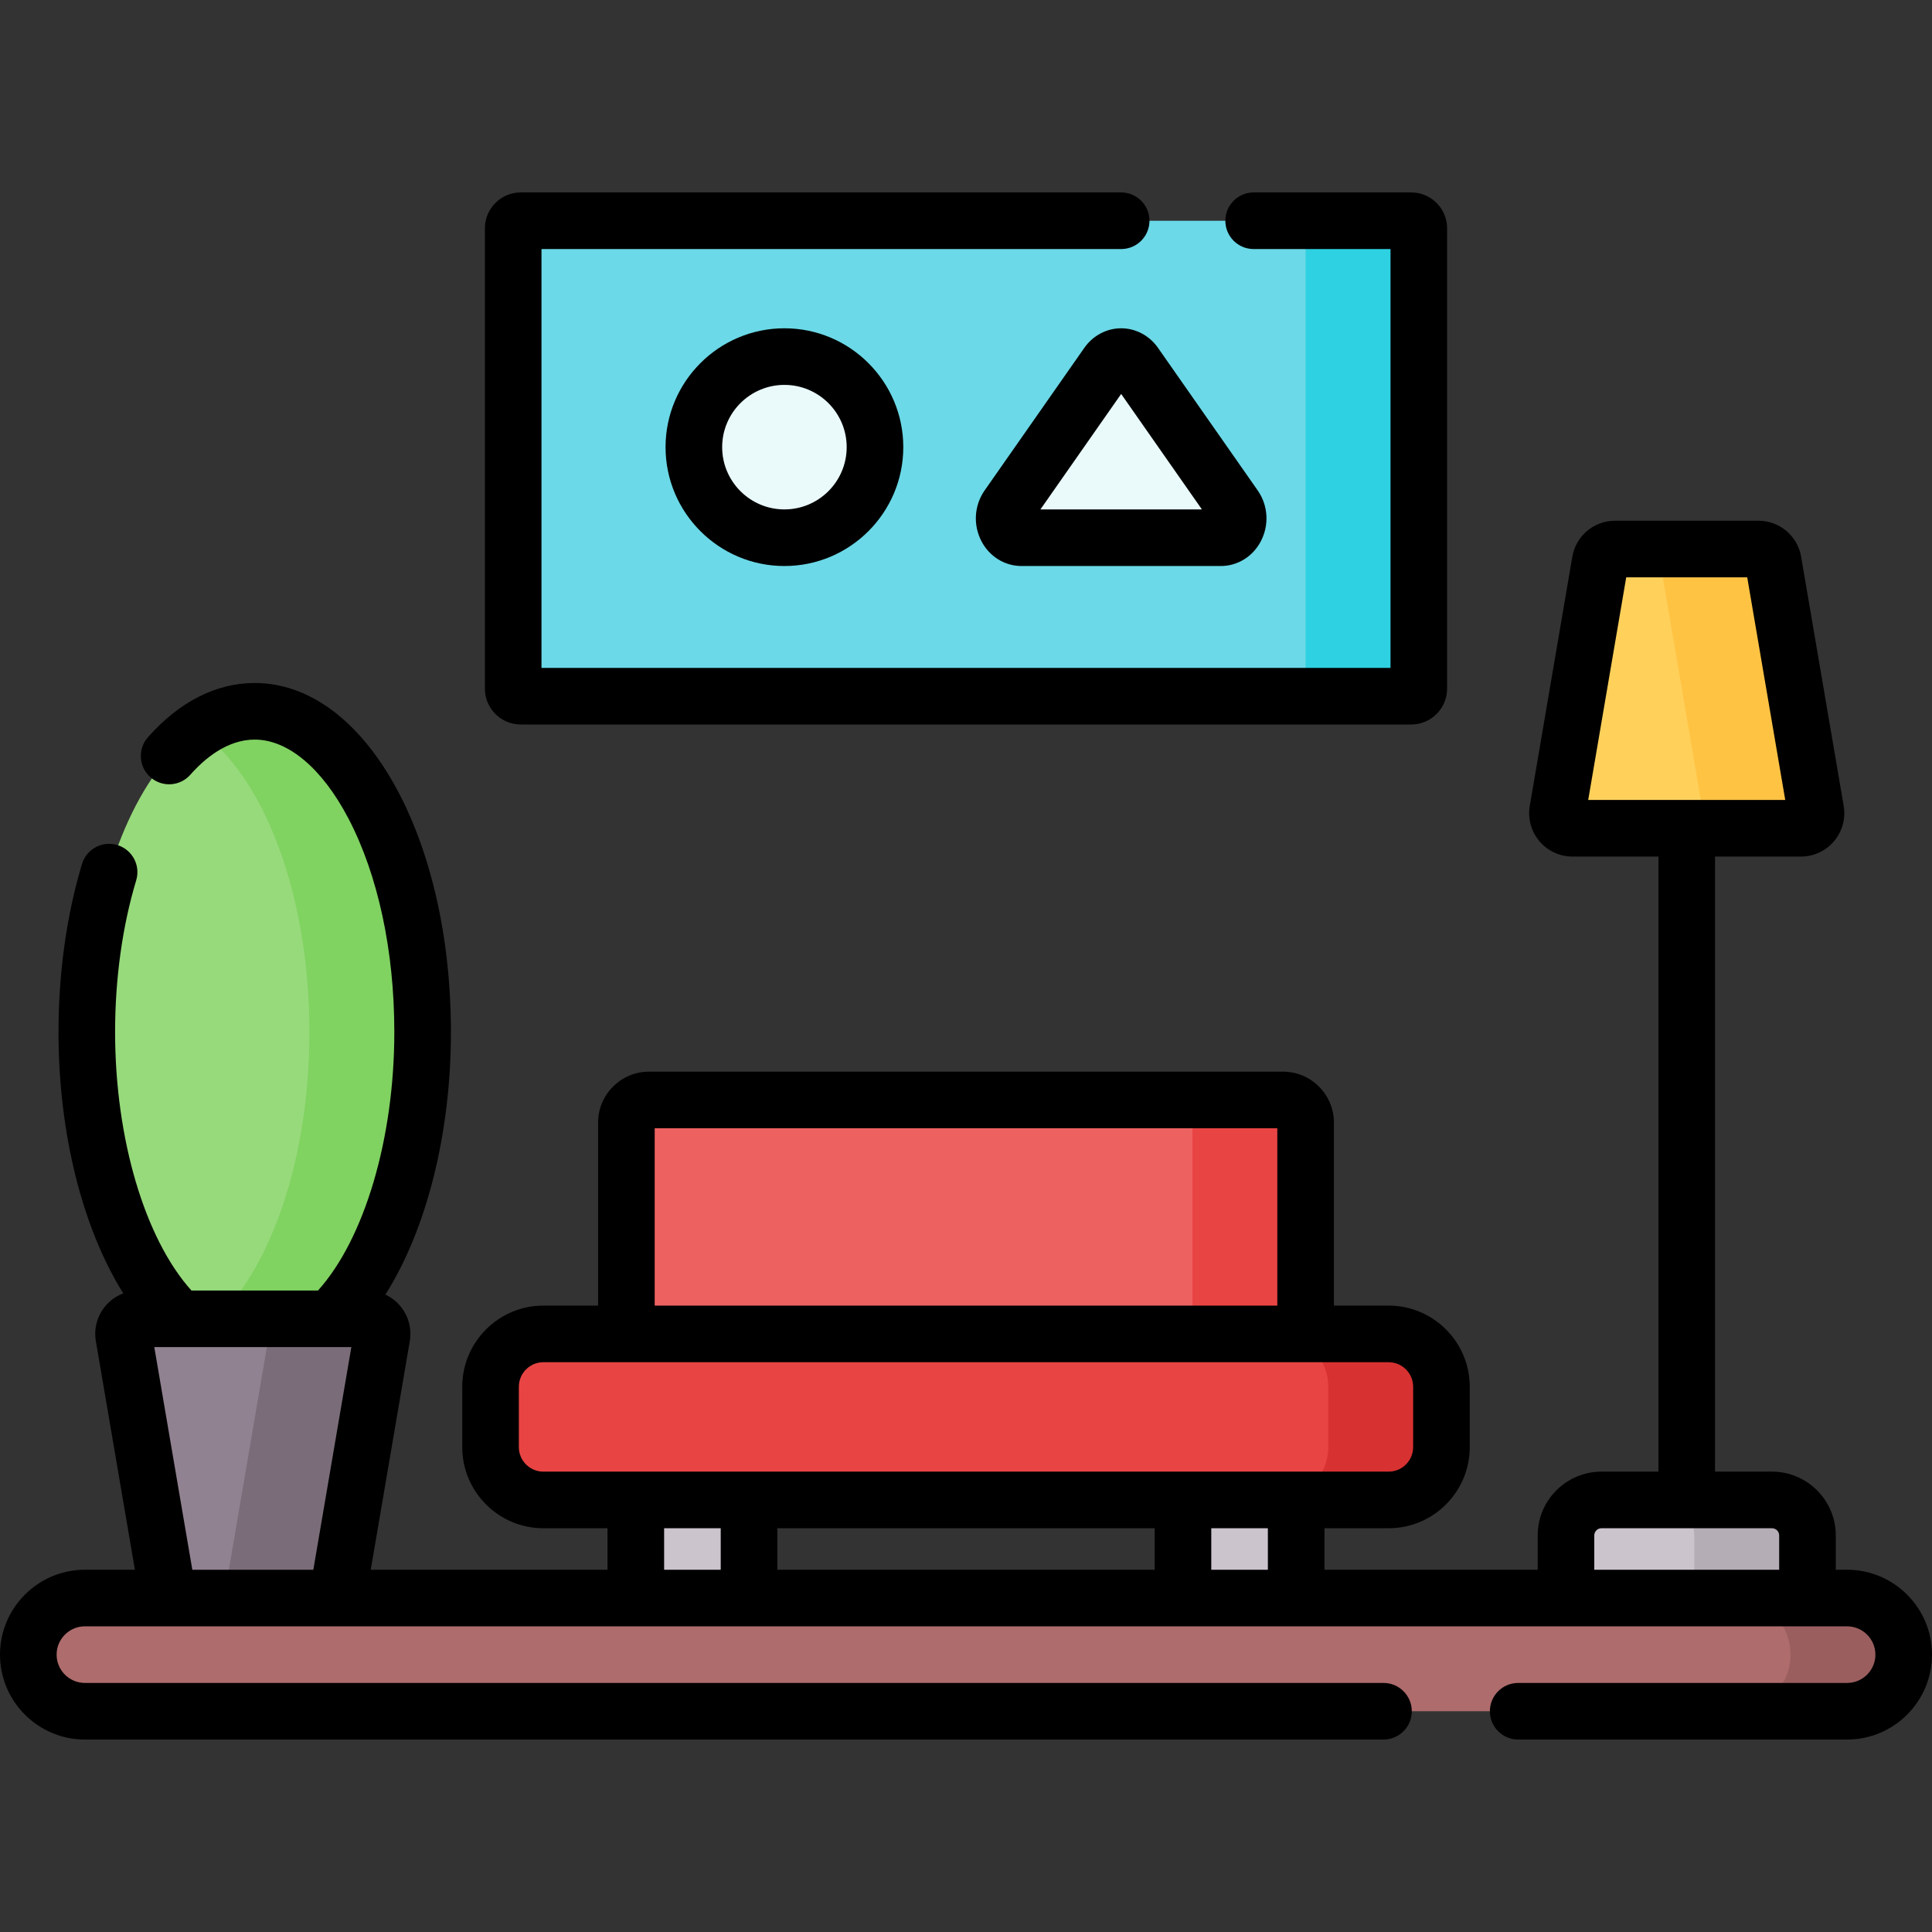 <svg id="Layer_1" enable-background="new 0 0 512 512" height="512" viewBox="0 0 512 512" width="512" xmlns="http://www.w3.org/2000/svg"><rect x="0" y="0" width="512" height="512" fill="#333333" stroke="none"/><g><ellipse cx="67.5" cy="273.5" fill="#97da7b" rx="44.5" ry="85"/><path d="m67.5 188.5c-5.264 0-10.313 1.758-15 4.963 17.195 11.76 29.5 43.149 29.5 80.037s-12.305 68.277-29.5 80.037c4.688 3.206 9.736 4.963 15 4.963 24.577 0 44.5-38.056 44.5-85s-19.923-85-44.5-85z" fill="#80d261"/><path d="m374 184.5h-236c-1.105 0-2-.895-2-2v-122c0-1.105.895-2 2-2h236c1.105 0 2 .895 2 2v122c0 1.105-.895 2-2 2z" fill="#6bd9e7"/><path d="m374 58.5h-30c1.104 0 2 .896 2 2v122c0 1.104-.896 2-2 2h30c1.104 0 2-.896 2-2v-122c0-1.104-.896-2-2-2z" fill="#2ed1e2"/><path d="m489.5 453.5h-467c-8.284 0-15-6.716-15-15 0-8.284 6.716-15 15-15h467c8.284 0 15 6.716 15 15 0 8.284-6.716 15-15 15z" fill="#ae6c6c"/><path d="m489.5 423.5h-30c8.284 0 15 6.716 15 15s-6.716 15-15 15h30c8.284 0 15-6.716 15-15s-6.716-15-15-15z" fill="#9b5e5e"/><g><path d="m368 397.5h-224c-7.732 0-14-6.268-14-14v-16c0-7.732 6.268-14 14-14h224c7.732 0 14 6.268 14 14v16c0 7.732-6.268 14-14 14z" fill="#e94444"/><path d="m368 353.5h-30c7.732 0 14 6.268 14 14v16c0 7.732-6.268 14-14 14h30c7.732 0 14-6.268 14-14v-16c0-7.732-6.268-14-14-14z" fill="#d83131"/><path d="m346 353.5h-180v-56c0-3.314 2.686-6 6-6h168c3.314 0 6 2.686 6 6z" fill="#dd7f66"/><path d="m346 353.5h-180v-56c0-3.314 2.686-6 6-6h168c3.314 0 6 2.686 6 6z" fill="#ee6161"/><path d="m346 353.5h-30v-62h24c3.314 0 6 2.686 6 6z" fill="#e94444"/><g fill="#cbc4cc"><path d="m168.5 397.5h30v26h-30z"/><path d="m313.5 397.5h30v26h-30z"/></g></g><circle cx="207.88" cy="118.5" fill="#eaf9fa" r="24"/><path d="m323.542 142.5h-52.845c-3.807 0-5.945-4.9-3.6-8.253l26.422-37.785c1.829-2.616 5.37-2.616 7.2 0l26.422 37.785c2.346 3.353.208 8.253-3.599 8.253z" fill="#eaf9fa"/><path d="m477.259 219.5h-60.518c-2.478 0-4.36-2.231-3.943-4.673l11.272-66c.328-1.921 1.994-3.327 3.943-3.327h37.973c1.949 0 3.615 1.405 3.943 3.327l11.272 66c.418 2.442-1.464 4.673-3.942 4.673z" fill="#ffd15b"/><path d="m481.202 214.827-11.272-66c-.328-1.922-1.993-3.327-3.943-3.327h-30c1.949 0 3.615 1.405 3.943 3.327l11.272 66c.417 2.443-1.465 4.673-3.943 4.673h30c2.478 0 4.36-2.23 3.943-4.673z" fill="#ffc344"/><path d="m36.741 349.5h60.518c2.478 0 4.36 2.231 3.943 4.673l-11.272 66c-.328 1.921-1.994 3.327-3.943 3.327h-37.974c-1.949 0-3.615-1.405-3.943-3.327l-11.272-66c-.417-2.442 1.465-4.673 3.943-4.673z" fill="#918291"/><path d="m97.259 349.5h-30c2.478 0 4.36 2.23 3.943 4.673l-11.272 66c-.328 1.921-1.994 3.327-3.943 3.327h30c1.949 0 3.615-1.405 3.943-3.327l11.272-66c.417-2.443-1.465-4.673-3.943-4.673z" fill="#7a6d79"/><path d="m479 423.5h-64v-16.596c0-5.194 4.21-9.404 9.404-9.404h45.192c5.194 0 9.404 4.21 9.404 9.404z" fill="#cbc4cc"/><path d="m469.596 397.5h-30c5.194 0 9.404 4.21 9.404 9.404v16.596h30v-16.596c0-5.194-4.21-9.404-9.404-9.404z" fill="#b5adb6"/><g><path d="m489.5 416h-3v-9.096c0-9.321-7.583-16.904-16.904-16.904h-15.096v-163h22.759c3.396 0 6.6-1.489 8.79-4.084 2.189-2.595 3.118-6.004 2.546-9.352l-11.272-66c-.946-5.542-5.714-9.564-11.336-9.564h-37.973c-5.622 0-10.39 4.022-11.336 9.564l-11.273 66c-.571 3.348.357 6.756 2.547 9.352 2.19 2.595 5.395 4.084 8.79 4.084h22.758v163h-15.096c-9.321 0-16.904 7.583-16.904 16.904v9.096h-56.5v-11h17c11.855 0 21.5-9.645 21.5-21.5v-16c0-11.855-9.645-21.5-21.5-21.5h-14.5v-48.5c0-7.444-6.056-13.5-13.5-13.5h-168c-7.444 0-13.5 6.056-13.5 13.5v48.5h-14.5c-11.855 0-21.5 9.645-21.5 21.5v16c0 11.855 9.645 21.5 21.5 21.5h17v11h-62.749l10.345-60.564c.571-3.348-.357-6.756-2.547-9.352-1.088-1.289-2.427-2.304-3.915-3 10.894-17.243 17.366-42.573 17.366-69.584 0-51.869-22.841-92.5-52-92.5-10.21 0-19.996 4.975-28.3 14.386-2.74 3.106-2.444 7.845.662 10.586 3.105 2.74 7.846 2.444 10.586-.662 3.747-4.247 9.747-9.31 17.052-9.31 8.829 0 17.877 7.608 24.822 20.875 7.853 15 12.178 35.11 12.178 56.625 0 28.201-7.897 54.801-20.226 68.5h-33.544c-12.338-13.701-20.23-40.239-20.23-68.5 0-14.168 1.935-28.071 5.596-40.206 1.196-3.966-1.049-8.15-5.015-9.347-3.968-1.197-8.15 1.049-9.347 5.015-4.078 13.521-6.234 28.922-6.234 44.538 0 26.891 6.39 52.032 17.167 69.26-1.807.685-3.437 1.809-4.716 3.324-2.189 2.595-3.118 6.004-2.546 9.352l10.344 60.564h-13.249c-12.406 0-22.5 10.093-22.5 22.5s10.094 22.5 22.5 22.5h344.141c4.143 0 7.5-3.358 7.5-7.5s-3.357-7.5-7.5-7.5h-344.141c-4.136 0-7.5-3.364-7.5-7.5s3.364-7.5 7.5-7.5h467c4.136 0 7.5 3.364 7.5 7.5s-3.364 7.5-7.5 7.5h-87.167c-4.143 0-7.5 3.358-7.5 7.5s3.357 7.5 7.5 7.5h87.167c12.406 0 22.5-10.093 22.5-22.5s-10.094-22.5-22.5-22.5zm-58.534-263h32.068l10.076 59h-52.22zm-257.466 146h165v47h-165zm-36 84.5v-16c0-3.584 2.916-6.5 6.5-6.5h224c3.584 0 6.5 2.916 6.5 6.5v16c0 3.584-2.916 6.5-6.5 6.5h-224c-3.584 0-6.5-2.916-6.5-6.5zm168.5 21.5v11h-100v-11zm-255.034 11-10.076-59h52.22l-10.076 59zm125.034 0v-11h15v11zm145 0v-11h15v11zm101.5 0v-9.096c0-1.05.854-1.904 1.904-1.904h45.191c1.05 0 1.904.854 1.904 1.904v9.096z"/><path d="m138 192h236c5.238 0 9.5-4.262 9.5-9.5v-122c0-5.238-4.262-9.5-9.5-9.5h-41.77c-4.143 0-7.5 3.358-7.5 7.5s3.357 7.5 7.5 7.5h36.27v111h-225v-111h153.62c4.143 0 7.5-3.358 7.5-7.5s-3.357-7.5-7.5-7.5h-159.12c-5.238 0-9.5 4.262-9.5 9.5v122c0 5.238 4.262 9.5 9.5 9.5z"/><path d="m176.38 118.5c0 17.369 14.131 31.5 31.5 31.5s31.5-14.131 31.5-31.5-14.131-31.5-31.5-31.5-31.5 14.131-31.5 31.5zm48 0c0 9.098-7.402 16.5-16.5 16.5s-16.5-7.402-16.5-16.5 7.402-16.5 16.5-16.5 16.5 7.402 16.5 16.5z"/><path d="m297.12 87c-3.841 0-7.484 1.93-9.747 5.164l-26.422 37.785c-2.784 3.981-3.109 9.15-.85 13.488 2.109 4.048 6.169 6.563 10.596 6.563h52.845c4.427 0 8.486-2.515 10.596-6.563 2.26-4.338 1.935-9.507-.85-13.489l-26.422-37.785c-2.261-3.232-5.903-5.163-9.746-5.163.001 0 .001 0 0 0zm21.397 48h-42.794l21.397-30.599z"/></g></g></svg>